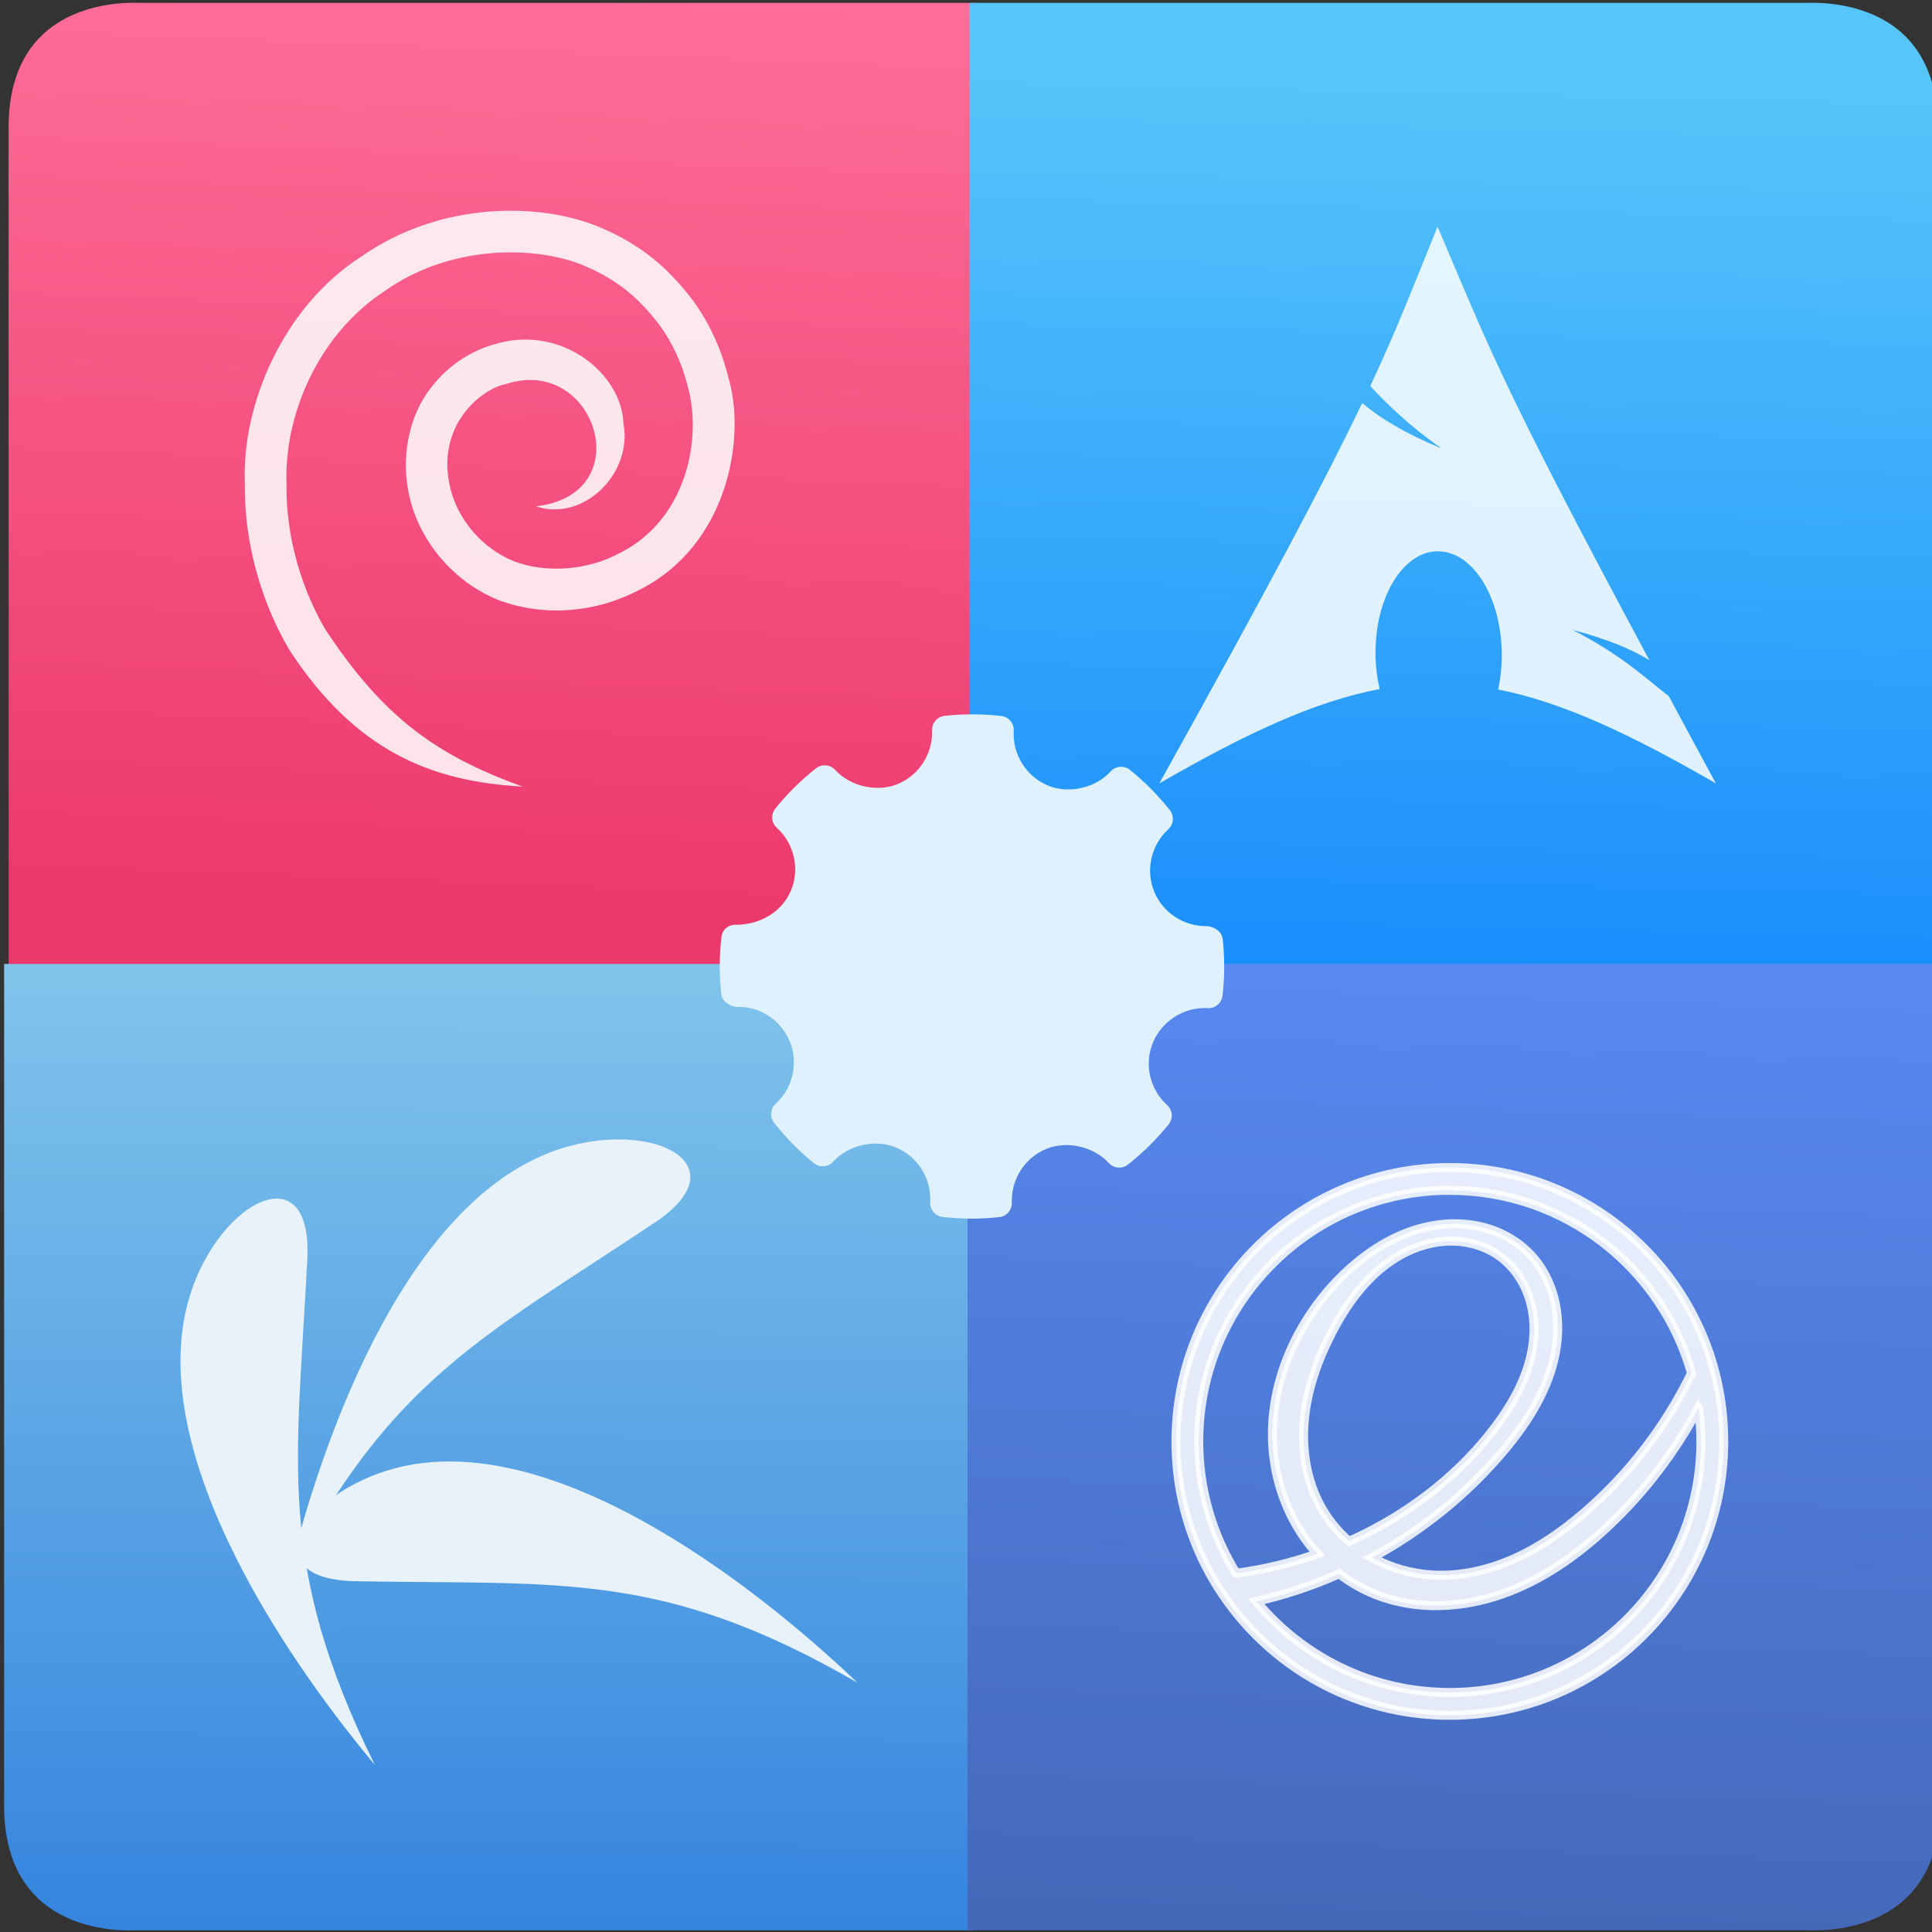<?xml version="1.0" encoding="UTF-8" standalone="no"?>
<!-- Created with Inkscape (http://www.inkscape.org/) -->

<svg
   xmlns:ns2="http://ns.adobe.com/AdobeIllustrator/10.0/"
   xmlns:dc="http://purl.org/dc/elements/1.1/"
   xmlns:cc="http://creativecommons.org/ns#"
   xmlns:rdf="http://www.w3.org/1999/02/22-rdf-syntax-ns#"
   xmlns:svg="http://www.w3.org/2000/svg"
   xmlns="http://www.w3.org/2000/svg"
   xmlns:xlink="http://www.w3.org/1999/xlink"
   xmlns:sodipodi="http://sodipodi.sourceforge.net/DTD/sodipodi-0.dtd"
   xmlns:inkscape="http://www.inkscape.org/namespaces/inkscape"
   width="48"
   height="48"
   id="svg5453"
   version="1.1"
   inkscape:version="0.91 r13725"
   sodipodi:docname="multisystem.svg">
  <rect width="100%" height="100%" fill="#333333" stroke="none"/>
  <defs
     id="defs5455">
    <linearGradient
       gradientTransform="matrix(0.434,-3.1386177e-4,3.2925027e-4,0.413,31.937,-92.876)"
       inkscape:collect="always"
       xlink:href="#linearGradient4711"
       id="linearGradient4579"
       gradientUnits="userSpaceOnUse"
       x1="23.609"
       y1="265.848"
       x2="23.856"
       y2="184.566" />
    <linearGradient
       inkscape:collect="always"
       id="linearGradient4711">
      <stop
         style="stop-color:#3585df;stop-opacity:1"
         offset="0"
         id="stop4713" />
      <stop
         style="stop-color:#a0dff0;stop-opacity:1"
         offset="1"
         id="stop4715" />
    </linearGradient>
    <linearGradient
       inkscape:collect="always"
       xlink:href="#linearGradient4581-91"
       id="linearGradient4583"
       gradientUnits="userSpaceOnUse"
       x1="23.69"
       y1="264.74"
       x2="26.215"
       y2="193.531"
       gradientTransform="matrix(0.436,-3.1386176e-4,3.3067397e-4,0.413,31.893,-92.876)" />
    <linearGradient
       id="linearGradient4581-91"
       inkscape:collect="always">
      <stop
         id="stop4583-2"
         offset="0"
         style="stop-color:#4469b9;stop-opacity:1" />
      <stop
         id="stop4585-1"
         offset="1"
         style="stop-color:#5d91ff;stop-opacity:1" />
    </linearGradient>
    <linearGradient
       gradientTransform="matrix(0.434,-3.1386177e-4,3.2925027e-4,0.413,31.937,-92.876)"
       inkscape:collect="always"
       xlink:href="#linearGradient4264"
       id="linearGradient4581"
       gradientUnits="userSpaceOnUse"
       x1="22.642"
       y1="221.255"
       x2="24.303"
       y2="154.706" />
    <linearGradient
       inkscape:collect="always"
       id="linearGradient4264">
      <stop
         style="stop-color:#0a80fd;stop-opacity:1"
         offset="0"
         id="stop4266" />
      <stop
         style="stop-color:#56c5fa;stop-opacity:1"
         offset="1"
         id="stop4268" />
    </linearGradient>
    <linearGradient
       y2="147.642"
       x2="3.419"
       y1="204.548"
       x1="0.967"
       gradientUnits="userSpaceOnUse"
       id="linearGradient4991"
       xlink:href="#linearGradient4581-9"
       inkscape:collect="always"
       gradientTransform="matrix(0.434,-3.1386178e-4,3.2925027e-4,0.413,32.048,-92.765)" />
    <linearGradient
       id="linearGradient4581-9"
       inkscape:collect="always">
      <stop
         id="stop4583"
         offset="0"
         style="stop-color:#ec396c;stop-opacity:1" />
      <stop
         id="stop4585"
         offset="1"
         style="stop-color:#ff709a;stop-opacity:1" />
    </linearGradient>
    <clipPath
       id="clipPath16"
       clipPathUnits="userSpaceOnUse">
      <path
         inkscape:connector-curvature="0"
         id="path18"
         d="M 0,792 612,792 612,0 0,0 0,792 Z" />
    </clipPath>
    <clipPath
       id="clipPath24"
       clipPathUnits="userSpaceOnUse">
      <path
         inkscape:connector-curvature="0"
         id="path26"
         d="m 558.893,526.62 37.604,0 0,-14.904 -37.604,0 0,14.904 z" />
    </clipPath>
    <clipPath
       id="clipPath28"
       clipPathUnits="userSpaceOnUse">
      <path
         style="clip-rule:evenodd"
         inkscape:connector-curvature="0"
         id="path30"
         d="m 596.497,511.716 c -6.962,6.661 -20.973,17.643 -31.626,14.277 -5.954,-1.882 -8.839,-7.319 -2.055,-7.441 13.837,-0.25 20.622,0.731 33.681,-6.836" />
    </clipPath>
    <clipPath
       id="clipPath58"
       clipPathUnits="userSpaceOnUse">
      <path
         inkscape:connector-curvature="0"
         id="path60"
         d="m 558.323,524.527 38.192,0 0,-12.815 -38.192,0 0,12.815 z" />
    </clipPath>
    <clipPath
       id="clipPath62"
       clipPathUnits="userSpaceOnUse">
      <path
         style="clip-rule:evenodd"
         inkscape:connector-curvature="0"
         id="path64"
         d="m 596.515,511.712 c -7.452,6.109 -22.261,15.989 -32.626,11.818 -5.793,-2.332 -8.254,-7.974 -1.48,-7.577 13.816,0.809 20.506,2.306 34.106,-4.241" />
    </clipPath>
    <clipPath
       id="clipPath92"
       clipPathUnits="userSpaceOnUse">
      <path
         inkscape:connector-curvature="0"
         id="path94"
         d="m 556.75,546.201 27.01,0 0,-29.575 -27.01,0 0,29.575 z" />
    </clipPath>
    <clipPath
       id="clipPath96"
       clipPathUnits="userSpaceOnUse">
      <path
         style="clip-rule:evenodd"
         inkscape:connector-curvature="0"
         id="path98"
         d="m 556.75,516.626 c 2.252,9.368 8.092,26.186 18.874,29.118 6.024,1.639 11.393,-1.373 5.753,-5.147 -11.502,-7.696 -17.738,-10.542 -24.627,-23.971" />
    </clipPath>
    <clipPath
       id="clipPath126"
       clipPathUnits="userSpaceOnUse">
      <path
         inkscape:connector-curvature="0"
         id="path128"
         d="m 556.739,544.61 28.84,0 0,-27.979 -28.84,0 0,27.979 z" />
    </clipPath>
    <clipPath
       id="clipPath160"
       clipPathUnits="userSpaceOnUse">
      <path
         inkscape:connector-curvature="0"
         id="path162"
         d="m 548.843,543.235 11.247,0 0,-38.495 -11.247,0 0,38.495 z" />
    </clipPath>
    <clipPath
       id="clipPath194"
       clipPathUnits="userSpaceOnUse">
      <path
         inkscape:connector-curvature="0"
         id="path196"
         d="m 547.048,542.875 13.046,0 0,-38.137 -13.046,0 0,38.137 z" />
    </clipPath>
  </defs>
  <sodipodi:namedview
     id="base"
     pagecolor="#ffffff"
     bordercolor="#666666"
     borderopacity="1.0"
     inkscape:pageopacity="0"
     inkscape:pageshadow="2"
     inkscape:zoom="5.6568542"
     inkscape:cx="30.532426"
     inkscape:cy="23.535608"
     inkscape:document-units="px"
     inkscape:current-layer="layer1-8"
     showgrid="true"
     fit-margin-top="0"
     fit-margin-left="0"
     fit-margin-right="0"
     fit-margin-bottom="0"
     inkscape:window-width="1366"
     inkscape:window-height="685"
     inkscape:window-x="0"
     inkscape:window-y="0"
     inkscape:window-maximized="1"
     inkscape:showpageshadow="false"
     borderlayer="true"
     showguides="false">
    <inkscape:grid
       type="xygrid"
       id="grid4063" />
    <sodipodi:guide
       position="1.1650391e-05,32"
       orientation="32,0"
       id="guide4157" />
    <sodipodi:guide
       position="1.1650391e-05,2.6367188e-05"
       orientation="0,32"
       id="guide4159" />
    <sodipodi:guide
       position="32,2.6367188e-05"
       orientation="-32,0"
       id="guide4161" />
    <sodipodi:guide
       position="32,32"
       orientation="0,-32"
       id="guide4163" />
    <sodipodi:guide
       position="2,30"
       orientation="28,0"
       id="guide4167" />
    <sodipodi:guide
       position="2,2"
       orientation="0,28"
       id="guide4169" />
    <sodipodi:guide
       position="30,2"
       orientation="-28,0"
       id="guide4171" />
    <sodipodi:guide
       position="30,30"
       orientation="0,-28"
       id="guide4173" />
    <sodipodi:guide
       position="2,30"
       orientation="28,0"
       id="guide4181" />
    <sodipodi:guide
       position="2,2"
       orientation="0,14"
       id="guide4183" />
    <sodipodi:guide
       position="16,2"
       orientation="-28,0"
       id="guide4185" />
    <sodipodi:guide
       position="16,30"
       orientation="0,-14"
       id="guide4187" />
    <sodipodi:guide
       position="9,23"
       orientation="14,0"
       id="guide4193" />
    <sodipodi:guide
       position="9,9"
       orientation="0,14"
       id="guide4195" />
    <sodipodi:guide
       position="23,9"
       orientation="-14,0"
       id="guide4197" />
    <sodipodi:guide
       position="23,23"
       orientation="0,-14"
       id="guide4199" />
  </sodipodi:namedview>
  <g
     inkscape:label="Capa 1"
     inkscape:groupmode="layer"
     id="layer1"
     transform="translate(-384.571,-499.798)">
    <g
       style="display:inline;enable-background:new"
       id="g4238"
       transform="translate(225.819,462.446)">
      <g
         style="display:inline"
         id="layer1-8"
         transform="matrix(0.227,0,0,0.227,106.948,54.311)">
        <g
           style="display:none"
           id="layer6" />
        <g
           id="g4027" />
        <g
           id="g4061" />
        <g
           id="g3751" />
        <g
           id="g3782" />
        <g
           id="g3725" />
        <g
           id="g4370"
           transform="matrix(4.414,0,0,4.414,59.275,39.357)">
          <g
             id="g4220"
             transform="translate(20,5)">
            <path
               sodipodi:nodetypes="ccccccc"
               inkscape:connector-curvature="0"
               id="path4271-0"
               d="m 21.781,-30.77 20.712,-5e-6 -7e-6,23.96 -24.007,-4.9e-5 7e-6,-20.87 c 8.7e-5,-3.317 3.12,-3.09 3.295,-3.09 z"
               style="opacity:1;fill:url(#linearGradient4991);fill-opacity:1;fill-rule:evenodd;stroke:none;stroke-width:2.764px;stroke-linecap:butt;stroke-linejoin:miter;stroke-opacity:1" />
            <path
               sodipodi:nodetypes="ccccccc"
               inkscape:connector-curvature="0"
               id="path4271"
               d="m 21.67,17.02 20.712,-2.4e-5 0,-23.96 -24.007,1.1e-5 -2e-6,20.87 c -3e-6,3.317 3.12,3.09 3.295,3.09 z"
               style="opacity:1;fill:url(#linearGradient4579);fill-opacity:1.0;fill-rule:evenodd;stroke:none;stroke-width:2.764px;stroke-linecap:butt;stroke-linejoin:miter;stroke-opacity:1" />
            <path
               sodipodi:nodetypes="ccccccc"
               inkscape:connector-curvature="0"
               id="path4271-0-9"
               d="m 63.025,-30.77 -20.712,2.5e-5 0,23.96 24.007,-1.1e-5 1e-5,-20.87 c 4.7e-5,-3.317 -3.12,-3.09 -3.295,-3.09 z"
               style="opacity:1;fill:url(#linearGradient4581);fill-opacity:1;fill-rule:evenodd;stroke:none;stroke-width:2.764px;stroke-linecap:butt;stroke-linejoin:miter;stroke-opacity:1" />
            <path
               style="opacity:1;fill:url(#linearGradient4583);fill-opacity:1.0;fill-rule:evenodd;stroke:none;stroke-width:2.764px;stroke-linecap:butt;stroke-linejoin:miter;stroke-opacity:1"
               d="m 63.066,17.019 -20.802,-1.3e-5 -10e-7,-23.96 24.111,1.3e-5 1.4e-5,20.87 c 4.3e-5,3.317 -3.134,3.09 -3.309,3.09 z"
               id="path4271-4"
               inkscape:connector-curvature="0"
               sodipodi:nodetypes="ccccccc" />
            <path
               inkscape:connector-curvature="0"
               id="path4071"
               style="fill:#ffffff;fill-opacity:0.85;fill-rule:evenodd;enable-background:new"
               d="m 53.919,-25.221 c -0.614,1.506 -0.985,2.492 -1.669,3.953 0.419,0.445 0.934,0.962 1.77,1.547 -0.899,-0.37 -1.512,-0.741 -1.97,-1.127 -0.876,1.827 -2.247,4.429 -5.031,9.431 2.188,-1.263 3.884,-2.042 5.464,-2.339 -0.068,-0.292 -0.106,-0.608 -0.104,-0.937 l 0.002,-0.07 c 0.035,-1.402 0.764,-2.48 1.628,-2.406 0.864,0.073 1.535,1.269 1.5,2.671 -0.006,0.264 -0.036,0.517 -0.088,0.753 1.563,0.306 3.241,1.083 5.399,2.328 -0.426,-0.783 -0.805,-1.49 -1.168,-2.162 -0.571,-0.443 -1.167,-1.019 -2.383,-1.643 0.836,0.217 1.434,0.468 1.9,0.748 -3.688,-6.867 -3.986,-7.779 -5.251,-10.747 z" />
            <path
               id="path4159"
               d="m 31.236,-11.337 c -2.18,-0.784 -3.475,-1.747 -4.894,-3.895 -0.348,-0.592 -0.989,-1.912 -0.965,-3.636 -0.057,-1.719 0.812,-3.699 2.433,-4.756 1.565,-1.115 3.585,-1.132 4.787,-0.692 1.239,0.46 1.742,1.227 1.756,1.19 -0.038,0.009 0.664,0.6 0.977,1.885 0.349,1.235 -0.005,3.283 -1.709,4.122 -0.784,0.42 -1.802,0.496 -2.6,0.196 -0.798,-0.322 -1.377,-1.029 -1.57,-1.767 -0.421,-1.63 0.816,-2.534 1.362,-2.627 2.22,-0.74 3.345,2.734 0.748,3.03 1.184,0.395 2.404,-0.819 2.172,-2.057 -0.047,-1.238 -1.545,-2.466 -3.197,-1.962 -0.432,0.119 -1.085,0.422 -1.596,1.103 -0.524,0.677 -0.762,1.738 -0.49,2.77 0.266,1.037 1.074,2.03 2.2,2.476 1.137,0.42 2.403,0.3 3.449,-0.245 2.232,-1.104 2.679,-3.795 2.235,-5.275 -0.391,-1.591 -1.256,-2.32 -1.211,-2.331 -0.016,0.043 -0.638,-0.902 -2.174,-1.476 -1.502,-0.548 -3.845,-0.509 -5.721,0.806 -1.92,1.231 -2.959,3.65 -2.884,5.599 -0.026,1.98 0.712,3.495 1.115,4.169 1.623,2.475 3.483,3.249 5.779,3.372"
               ns2:knockout="Off"
               inkscape:connector-curvature="0"
               style="overflow:visible;fill:#ffffff;fill-opacity:0.85" />
            <path
               d="m 54.223,-1.892 c -3.75,0 -6.791,3.04 -6.791,6.791 0,3.75 3.04,6.791 6.791,6.791 3.75,0 6.791,-3.04 6.791,-6.791 0,-3.75 -3.04,-6.791 -6.791,-6.791 z m 0,0.566 c 2.851,0 5.255,1.917 5.992,4.533 -0.635,1.31 -1.538,2.489 -2.639,3.441 -0.529,0.458 -1.106,0.866 -1.743,1.153 -0.637,0.287 -1.339,0.45 -2.037,0.41 -0.524,-0.03 -1.042,-0.176 -1.502,-0.431 1.217,-0.66 2.315,-1.539 3.214,-2.592 0.59,-0.691 1.106,-1.477 1.305,-2.363 0.099,-0.443 0.116,-0.908 0.023,-1.353 -0.093,-0.445 -0.299,-0.869 -0.61,-1.2 -0.304,-0.323 -0.703,-0.553 -1.131,-0.671 -0.428,-0.118 -0.883,-0.127 -1.32,-0.047 -0.873,0.16 -1.653,0.667 -2.278,1.297 -1.102,1.111 -1.784,2.678 -1.659,4.238 0.062,0.78 0.324,1.546 0.772,2.188 0.1,0.143 0.21,0.28 0.328,0.409 -0.652,0.228 -1.328,0.391 -2.013,0.482 -0.588,-0.951 -0.928,-2.071 -0.928,-3.271 0,-3.438 2.787,-6.225 6.225,-6.225 z m 0.04,1.258 c 0.438,5.66e-4 0.878,0.133 1.227,0.397 0.315,0.238 0.548,0.576 0.68,0.947 0.132,0.371 0.166,0.775 0.121,1.166 -0.09,0.783 -0.485,1.502 -0.963,2.129 -0.845,1.111 -1.969,2 -3.219,2.623 -0.128,0.064 -0.258,0.124 -0.388,0.183 -0.272,-0.238 -0.505,-0.52 -0.683,-0.835 -0.371,-0.657 -0.494,-1.438 -0.422,-2.189 0.072,-0.751 0.33,-1.476 0.676,-2.146 0.402,-0.778 0.949,-1.514 1.715,-1.937 0.383,-0.211 0.817,-0.339 1.254,-0.338 z m 6.129,4.134 c 0.036,0.273 0.056,0.551 0.056,0.833 0,3.438 -2.787,6.225 -6.225,6.225 -1.931,0 -3.656,-0.879 -4.798,-2.259 0.705,-0.16 1.394,-0.39 2.054,-0.683 0.289,0.22 0.608,0.401 0.947,0.531 0.977,0.374 2.086,0.32 3.074,-0.022 0.989,-0.342 1.865,-0.956 2.629,-1.671 0.91,-0.851 1.678,-1.854 2.262,-2.955 z"
               inkscape:connector-curvature="0"
               id="path4096"
               style="opacity:0.85;fill:#ffffff;fill-opacity:1;stroke:#ffffff;stroke-width:0.223;stroke-miterlimit:4;stroke-dasharray:none;stroke-opacity:1" />
            <path
               inkscape:connector-curvature="0"
               id="path6"
               d="m 48.589,-7.569 c -0.02,-0.176 -0.225,-0.308 -0.402,-0.308 -0.573,0 -1.082,-0.337 -1.295,-0.857 -0.218,-0.533 -0.077,-1.155 0.35,-1.546 0.134,-0.123 0.151,-0.329 0.038,-0.472 -0.293,-0.372 -0.627,-0.709 -0.991,-1.001 -0.143,-0.114 -0.352,-0.098 -0.475,0.038 -0.373,0.413 -1.042,0.566 -1.56,0.35 -0.538,-0.226 -0.878,-0.772 -0.845,-1.358 0.011,-0.184 -0.124,-0.344 -0.307,-0.365 -0.467,-0.054 -0.938,-0.056 -1.407,-0.004 -0.181,0.02 -0.316,0.176 -0.31,0.358 0.02,0.58 -0.323,1.116 -0.856,1.334 -0.511,0.209 -1.176,0.057 -1.548,-0.352 -0.123,-0.135 -0.329,-0.151 -0.472,-0.04 -0.375,0.294 -0.716,0.631 -1.012,1 -0.115,0.144 -0.098,0.352 0.037,0.475 0.435,0.394 0.576,1.021 0.35,1.56 -0.216,0.514 -0.75,0.845 -1.361,0.845 -0.198,-0.006 -0.34,0.127 -0.361,0.307 -0.055,0.47 -0.056,0.949 -0.003,1.422 0.02,0.177 0.231,0.308 0.41,0.308 0.545,-0.014 1.067,0.323 1.287,0.857 0.219,0.533 0.078,1.154 -0.35,1.546 -0.134,0.123 -0.151,0.328 -0.038,0.471 0.291,0.37 0.624,0.707 0.989,1.001 0.143,0.115 0.352,0.099 0.476,-0.038 0.374,-0.414 1.044,-0.567 1.559,-0.351 0.54,0.226 0.879,0.771 0.846,1.357 -0.011,0.184 0.124,0.344 0.307,0.365 0.239,0.028 0.479,0.042 0.72,0.042 0.229,0 0.458,-0.013 0.687,-0.038 0.181,-0.02 0.316,-0.176 0.31,-0.358 -0.021,-0.58 0.323,-1.116 0.856,-1.334 0.515,-0.21 1.177,-0.056 1.549,0.352 0.124,0.134 0.328,0.151 0.472,0.039 0.374,-0.293 0.714,-0.63 1.012,-1 0.115,-0.143 0.099,-0.352 -0.037,-0.475 -0.435,-0.394 -0.576,-1.021 -0.35,-1.56 0.213,-0.507 0.727,-0.848 1.279,-0.848 l 0.077,0.002 c 0.179,0.015 0.344,-0.124 0.366,-0.307 0.055,-0.47 0.056,-0.949 0.003,-1.422 z"
               style="clip-rule:evenodd;fill:#e0f1fe;fill-opacity:1;fill-rule:evenodd;stroke-width:1.317;stroke-miterlimit:4;stroke-dasharray:none"
               sodipodi:nodetypes="csccccccccccccccccccccccccccccscccccccccccc" />
          </g>
          <g
             inkscape:label="Layer 1"
             id="layer1-1"
             transform="matrix(0.306,0,0,0.305,33.781,-6.209)">
            <g
               id="g12"
               transform="matrix(1.207,0,0,-1.207,-658.377,666.938)">
              <g
                 clip-path="url(#clipPath16)"
                 id="g14"
                 transform="translate(22.696,-17.718)">
                <g
                   id="g20"
                   transform="translate(-3.997,-1.449)">
                  <g
                     id="g22" />
                  <g
                     id="g40">
                    <g
                       id="g42"
                       clip-path="url(#clipPath24)">
                      <g
                         id="g44">
                        <g
                           id="g46"
                           clip-path="url(#clipPath28)">
                          <g
                             id="g48">
                            <g
                               id="g50">
                              <path
                                 inkscape:connector-curvature="0"
                                 id="path52"
                                 style="fill:#e7f2fb;fill-opacity:1;fill-rule:evenodd;stroke:none"
                                 d="m 596.497,511.716 c -6.962,6.661 -20.973,17.643 -31.626,14.277 -5.954,-1.882 -8.839,-7.319 -2.055,-7.441 13.837,-0.25 20.622,0.731 33.681,-6.836" />
                            </g>
                          </g>
                        </g>
                      </g>
                    </g>
                  </g>
                </g>
                <g
                   id="g54">
                  <g
                     id="g56" />
                  <g
                     id="g74">
                    <g
                       id="g76"
                       clip-path="url(#clipPath58)">
                      <g
                         id="g78">
                        <g
                           id="g80"
                           clip-path="url(#clipPath62)">
                          <g
                             id="g82">
                            <g
                               id="g84" />
                          </g>
                        </g>
                      </g>
                    </g>
                  </g>
                </g>
                <g
                   id="g88"
                   transform="translate(-2.485,0.663)">
                  <g
                     id="g90" />
                  <g
                     id="g108">
                    <g
                       id="g110"
                       clip-path="url(#clipPath92)">
                      <g
                         id="g112">
                        <g
                           id="g114"
                           clip-path="url(#clipPath96)">
                          <g
                             id="g116">
                            <g
                               id="g118">
                              <path
                                 inkscape:connector-curvature="0"
                                 id="path120"
                                 style="fill:#e7f2fb;fill-opacity:1;fill-rule:evenodd;stroke:none"
                                 d="m 556.75,516.626 c 2.252,9.368 8.092,26.186 18.874,29.118 6.024,1.639 11.393,-1.373 5.753,-5.147 -11.502,-7.696 -17.738,-10.542 -24.627,-23.971" />
                            </g>
                          </g>
                        </g>
                      </g>
                    </g>
                  </g>
                </g>
                <g
                   id="g122">
                  <g
                     id="g124" />
                  <g
                     id="g142">
                    <g
                       id="g144"
                       clip-path="url(#clipPath126)">
                      <g
                         id="g146">
                        <g
                           id="g148">
                          <g
                             id="g150">
                            <g
                               id="g152" />
                          </g>
                        </g>
                      </g>
                    </g>
                  </g>
                </g>
                <g
                   id="g156">
                  <g
                     id="g158" />
                  <g
                     id="g176">
                    <g
                       id="g178"
                       clip-path="url(#clipPath160)">
                      <g
                         id="g180">
                        <g
                           id="g182">
                          <g
                             id="g184">
                            <g
                               id="g186" />
                          </g>
                        </g>
                      </g>
                    </g>
                  </g>
                </g>
                <g
                   id="g190">
                  <g
                     id="g192" />
                  <g
                     id="g210">
                    <g
                       id="g212"
                       clip-path="url(#clipPath194)">
                      <g
                         id="g214">
                        <g
                           id="g216">
                          <g
                             id="g218">
                            <g
                               id="g220">
                              <path
                                 inkscape:connector-curvature="0"
                                 id="path222"
                                 style="fill:#e7f2fb;fill-opacity:1;fill-rule:evenodd;stroke:none"
                                 d="m 560.094,504.738 c -6.172,7.399 -16.178,22.124 -12.094,32.524 2.281,5.812 7.902,8.321 7.563,1.544 -0.691,-13.823 -2.131,-20.525 4.531,-34.068" />
                            </g>
                          </g>
                        </g>
                      </g>
                    </g>
                  </g>
                </g>
              </g>
            </g>
          </g>
        </g>
      </g>
    </g>
  </g>
</svg>

